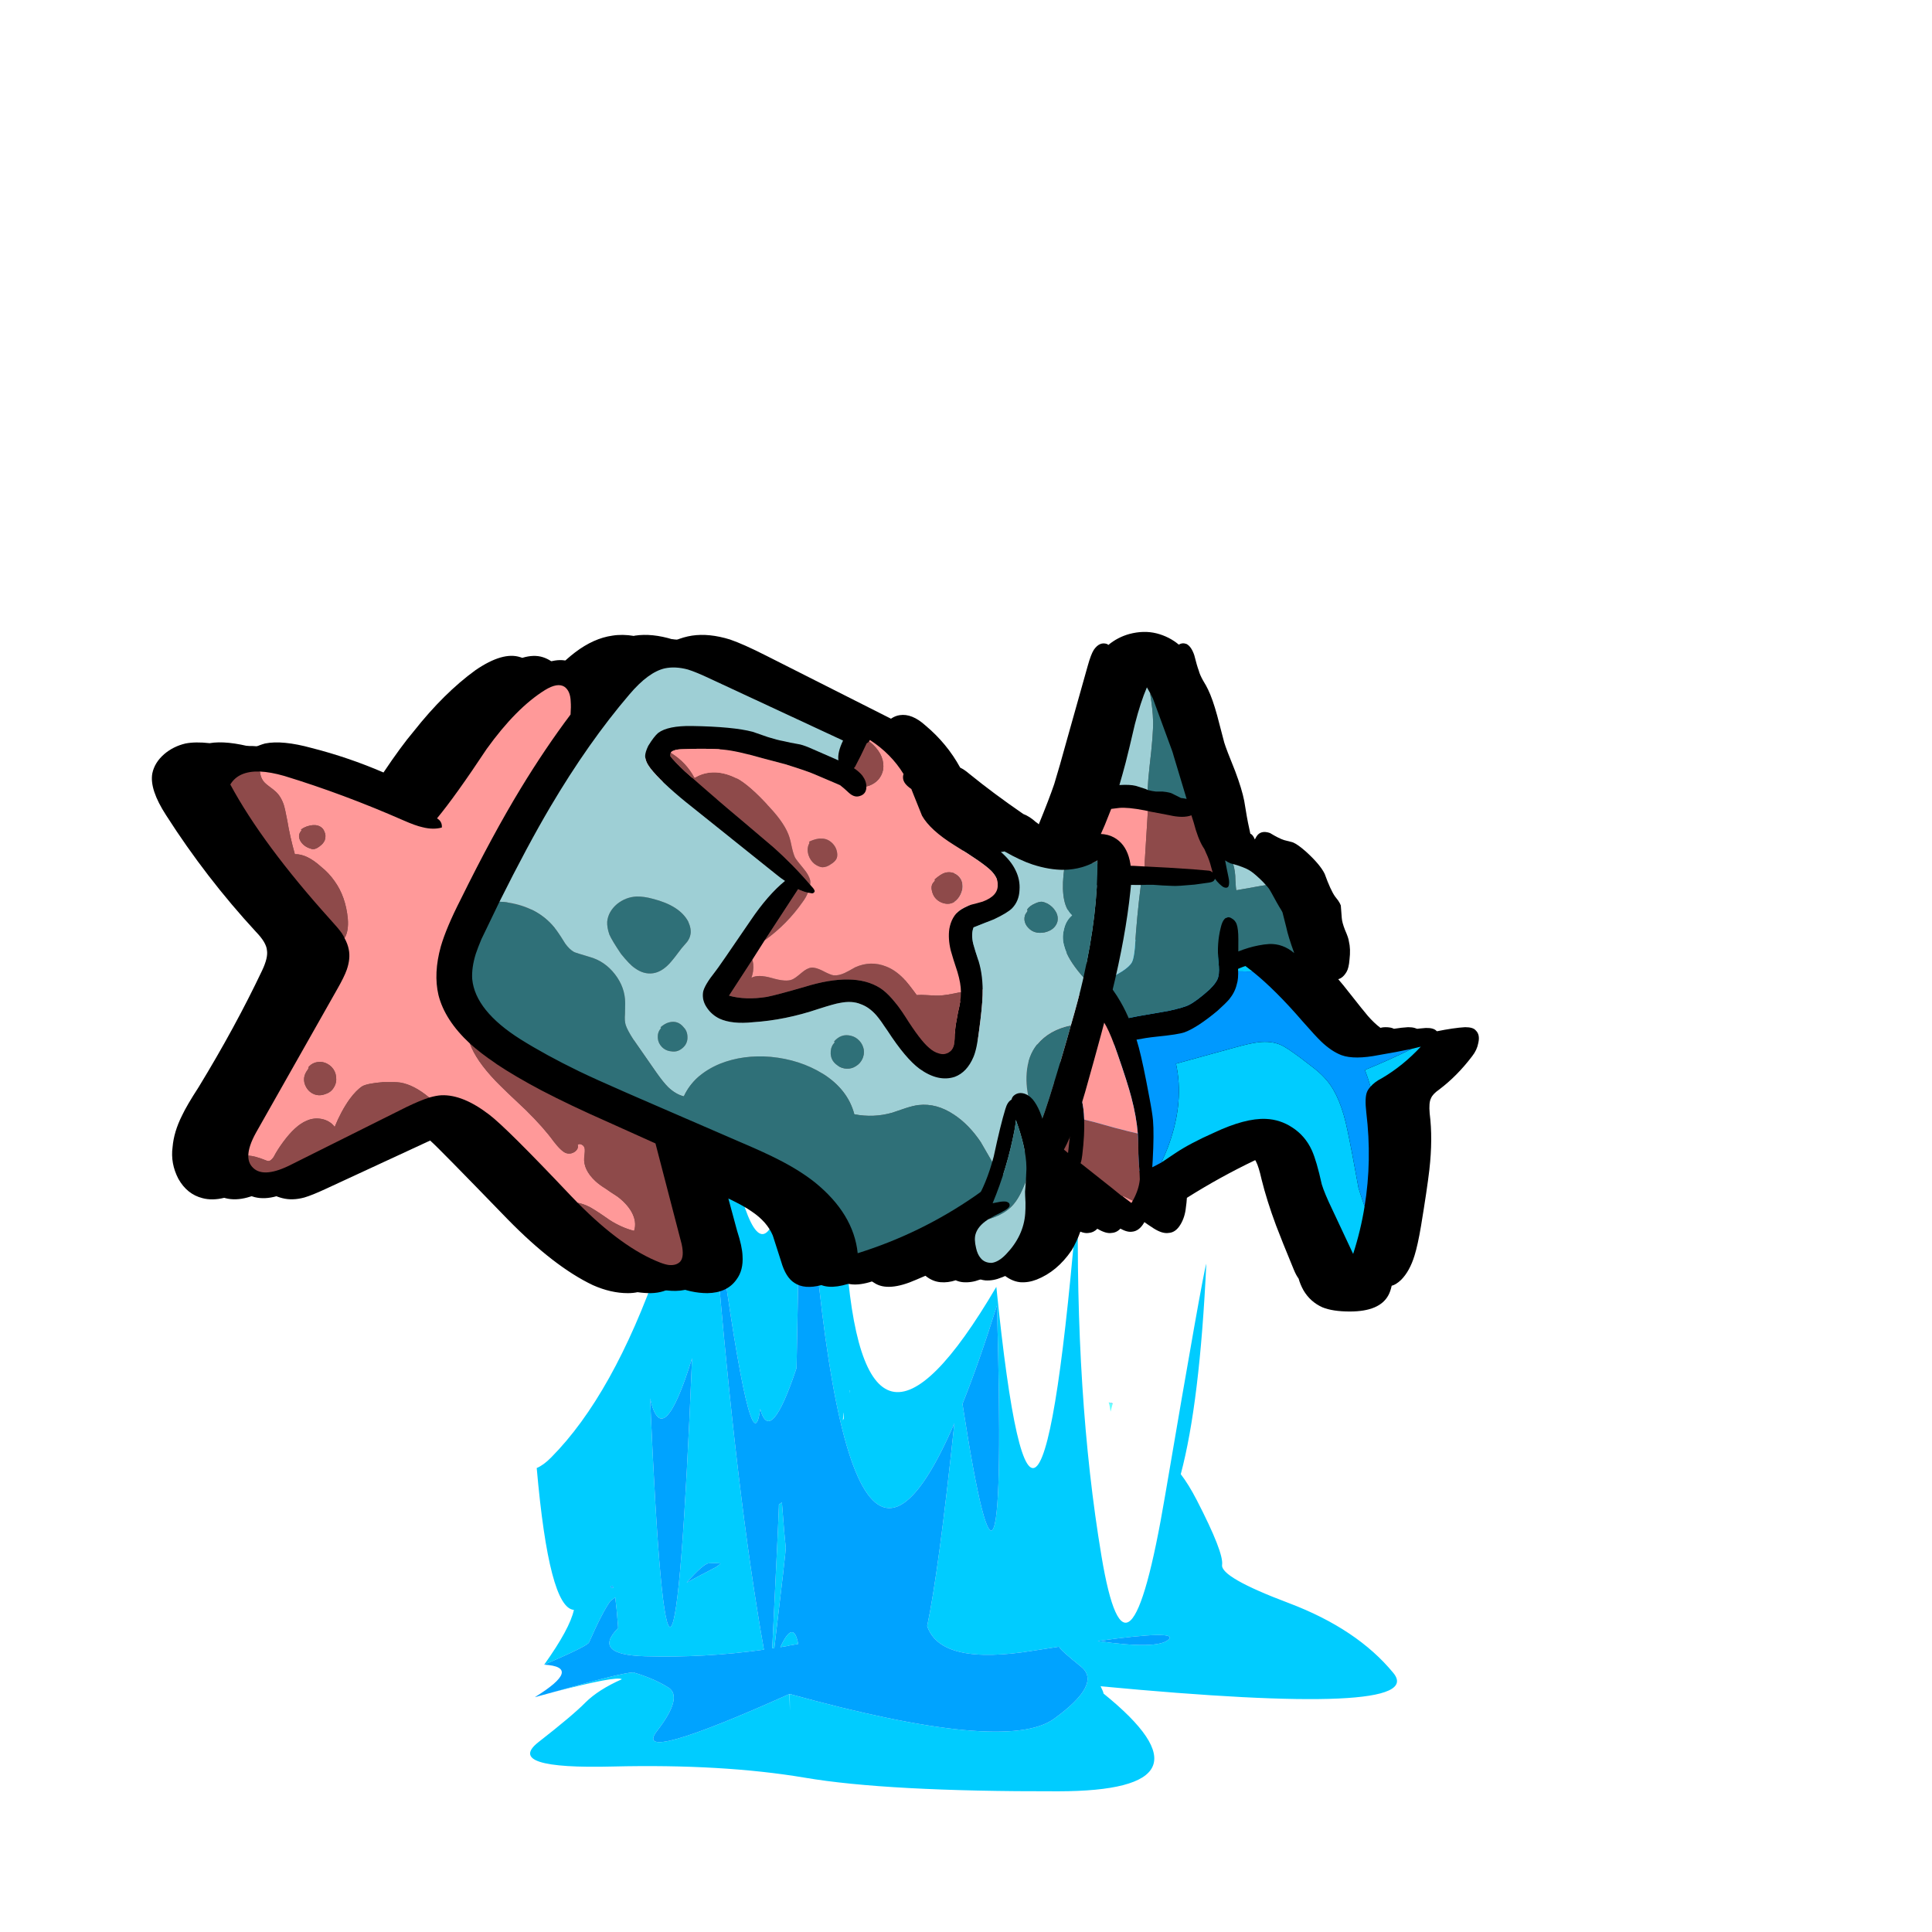 
<svg xmlns="http://www.w3.org/2000/svg" version="1.1" xmlns:xlink="http://www.w3.org/1999/xlink" preserveAspectRatio="none" x="0px" y="0px" width="300px" height="300px" viewBox="0 0 300 300">
<defs>
<linearGradient id="Gradient_1" gradientUnits="userSpaceOnUse" x1="81.162" y1="201.688" x2="65.037" y2="7.812" spreadMethod="pad">
<stop  offset="0%" stop-color="#66FFFF"/>

<stop  offset="100%" stop-color="#0033CC"/>
</linearGradient>

<linearGradient id="Gradient_2" gradientUnits="userSpaceOnUse" x1="138.912" y1="136.537" x2="27.087" y2="80.562" spreadMethod="pad">
<stop  offset="0%" stop-color="#66FFFF"/>

<stop  offset="100%" stop-color="#0033CC"/>
</linearGradient>

<linearGradient id="Gradient_3" gradientUnits="userSpaceOnUse" x1="1.85" y1="102.65" x2="142.35" y2="102.65" spreadMethod="pad">
<stop  offset="0%" stop-color="#66FFFF"/>

<stop  offset="100%" stop-color="#0033CC"/>
</linearGradient>

<g id="Water_Death_copy_2_Layer0_0_FILL">
<path fill="url(#Gradient_1)" stroke="none" d="
M 132.9 197.35
L 132.9 197.3 131.95 197.1 132.9 197.35 Z"/>

<path fill="url(#Gradient_2)" stroke="none" d="
M 132.9 197.4
L 131.95 197.1
Q 132.25 197.95 132.4 199.15 132.5 198.9 132.55 198.65 132.7 198.1 132.9 197.4
M 69.6 194.45
L 69.5 195.1
Q 69.602 194.714 69.65 194.5
L 69.6 194.45 Z"/>

<path fill="url(#Gradient_3)" stroke="none" d="
M 131.95 197.1
L 132.9 197.4 132.9 197.35 131.95 197.1 Z"/>

<path fill="#00CCFF" stroke="none" d="
M 37.3 161.65
Q 33.245 169.229 23.65 166.8 12.653 195.47 -2.25 209.2 -4.075 210.907 -5.75 211.55 -2.784 242.367 3.2 242.75 2.234 246.874 -3.95 254.8 6.503 250.707 6.85 249.9 10.105 243.134 12 240.8 12.553 240.422 13.15 240 13.478 242.149 13.8 246 13.832 246.407 13.85 246.75 7.492 252.615 20.3 252.95 34.617 253.328 48.95 251.5 42.326 217.539 37.3 161.65
M 12.25 237.5
Q 12.487 237.355 12.7 237.9 11.771 237.846 12.25 237.5
M 38.5 232.55
Q 38.082 232.968 37.3 233.4 33.564 235.165 30.35 236.75 34.41 232.554 35.7 232.5 37.804 232.404 38.5 232.55
M 31.65 187.4
Q 26.52 301.005 21.55 196.25 24.559 208.334 31.65 187.4
M 57.2 250.25
Q 56.055 244.711 52.9 250.95 53.906 250.808 54.9 250.65 54.942 250.643 54.95 250.6 56.101 250.444 57.2 250.25
M 53.3 219.35
Q 53.285 219.237 53.25 219.1 53.248 219.144 53.2 219.15
L 53.2 219.15
Q 52.889 219.395 52.55 219.6 52.658 219.406 50.95 251.2 51.007 251.221 51.05 251.2 51.223 251.201 51.4 251.15 51.433 251.179 51.45 251.15 54.27 229.714 54.2 229.05 54.036 227.425 53.85 225.7 53.583 222.668 53.3 219.35
M 58.05 130.85
Q 58.035 132.714 58 136.25 57.984 142.178 58.05 152.8 58.331 129.152 58.5 128.35
L 58.55 128.3
Q 66.405 261.821 94.8 201.7 90.979 234.645 88.25 246.3 91.467 255.076 113.95 251.7 117.16 251.251 120 250.85 120.188 251.506 125.3 255.25 130.404 259.006 118.8 266.7 107.204 274.382 55.15 261.25 55.206 263.085 55.2 264.95 55.164 263.085 55.1 261.25 16.857 276.927 23.2 269.4 29.583 261.883 25.9 259.8 22.28 257.762 17.5 256.5 14.726 256.561 -1.6 260.8 13.505 257.225 14.75 258 9.106 260.286 6 263.1 2.947 265.945 -5.35 271.85 -13.657 277.82 12.65 277.2 39.009 276.619 58.75 279.65 78.501 282.732 119.75 282.65 159.76 282.619 130.7 261.15 130.679 260.77 130 259.55 209.183 266.398 200.5 256.65 191.813 246.958 175.3 241.25 158.836 235.588 159.25 232.85 159.672 230.16 153.15 218.6 151.198 215.154 149.3 212.9 153.888 197.222 155.45 166.6 154.561 169.093 145.55 217.5 136.594 265.905 130.2 230.85 123.796 195.845 124.6 150.8 114.76 260.79 104.9 171.7 72.741 221.76 68.65 163.6 64.565 105.484 65.1 103.5 66.541 98.53 60.9 95.65 60.538 99.715 60.15 103.95 60.049 105.051 59.95 106.15 59.726 104.671 59.45 103.1 52.09 195.476 40.05 138.15 41.066 152.607 38.1 159.9 46.012 213.117 48.05 198.55 50.494 206.828 56.8 189.55 57.528 153.124 57.85 138.55
L 57.9 136.7
Q 57.983 132.825 58.05 130.85
M 69.5 195.1
L 69.6 194.45 69.65 194.5
Q 69.602 194.714 69.5 195.1
M 96.75 197.45
Q 100.714 188.422 105.05 175.8 107.748 262.413 96.75 197.45
M 146.35 249.3
Q 143.688 251.496 129.3 249.6 149.009 247.107 146.35 249.3
M 68.15 199.65
Q 68.15 200.2 68.15 200.7 68.06 200.883 67.95 201.05 68.15 198.679 68.15 199.65
M 141.85 79.4
Q 143.677 83.364 145.8 87.5 146.143 88.14 146.45 88.75 144.65 82.277 141.85 79.4 Z"/>

<path fill="#00A3FF" stroke="none" d="
M 21.55 196.25
Q 26.52 301.005 31.65 187.4 24.559 208.334 21.55 196.25
M 37.3 233.4
Q 38.082 232.968 38.5 232.55 37.804 232.404 35.7 232.5 34.41 232.554 30.35 236.75 33.564 235.165 37.3 233.4
M 12.7 237.9
Q 12.487 237.355 12.25 237.5 11.771 237.846 12.7 237.9
M 57.9 136.7
L 57.85 138.55
Q 57.528 153.124 56.8 189.55 50.494 206.828 48.05 198.55 46.012 213.117 38.1 159.9 37 152.291 35.75 143.25 36.509 152.754 37.3 161.65 42.326 217.539 48.95 251.5 34.617 253.328 20.3 252.95 7.492 252.615 13.85 246.75 13.832 246.407 13.8 246 13.478 242.149 13.15 240 12.553 240.422 12 240.8 10.105 243.134 6.85 249.9 6.503 250.707 -3.95 254.8 5.533 255.318 -6.2 261.95 -3.775 261.332 -1.6 260.8 14.726 256.561 17.5 256.5 22.28 257.762 25.9 259.8 29.583 261.883 23.2 269.4 16.857 276.927 55.1 261.25
L 55.15 261.25
Q 107.204 274.382 118.8 266.7 130.404 259.006 125.3 255.25 120.188 251.506 120 250.85 117.16 251.251 113.95 251.7 91.467 255.076 88.25 246.3 90.979 234.645 94.8 201.7 66.405 261.821 58.55 128.3
L 58.5 128.35
Q 58.331 129.152 58.05 152.8 57.984 142.178 58 136.25 57.983 134.621 57.9 136.7
M 53.25 219.1
Q 53.285 219.237 53.3 219.35 53.583 222.668 53.85 225.7 54.036 227.425 54.2 229.05 54.27 229.714 51.45 251.15 51.433 251.179 51.4 251.15 51.223 251.201 51.05 251.2 51.007 251.221 50.95 251.2 52.658 219.406 52.55 219.6 52.889 219.395 53.2 219.15
L 53.2 219.15
Q 53.248 219.144 53.25 219.1
M 52.9 250.95
Q 56.055 244.711 57.2 250.25 56.101 250.444 54.95 250.6 54.942 250.643 54.9 250.65 53.906 250.808 52.9 250.95
M 129.3 249.6
Q 143.688 251.496 146.35 249.3 149.009 247.107 129.3 249.6
M 105.05 175.8
Q 100.714 188.422 96.75 197.45 107.748 262.413 105.05 175.8 Z"/>
</g>

<g id="triten_wJavalin_Character_24_Layer1_0_FILL">
<path fill="#000000" stroke="none" d="
M 167.4 85.85
Q 167.6 84.2 167.3 83 167.25 82.5 166.7 81.25 166.25 80.1 166.2 79.4 166.05 77.65 166.05 77.45 165.95 77.15 165.65 76.7
L 165.15 76.05
Q 164.45 75.05 163.55 72.55 162.85 71.1 160.65 69.1 159.35 67.95 158.6 67.65
L 157.25 67.3
Q 156.45 67.05 155.05 66.2 153.6 65.7 152.95 66.75 152.8 67 152.7 67.2 152.4 66.45 152 66.3 151.9 65.85 151.8 65.35 151.5 64.05 151.05 61.2 150.7 59.4 149.65 56.6 148.25 53.15 147.95 52.15 147.85 51.75 146.85 47.95 146.15 45.4 145.45 43.95 145.2 43.4 144.65 42.5 144.15 41.6 144 41 143.7 40.2 143.3 38.6 142.85 37.25 142.1 36.85 141.45 36.6 140.9 36.95 139.4 35.7 137.45 35.2 135.45 34.7 133.2 35.3 131.4 35.8 129.95 37 129.85 36.9 129.75 36.85 128.6 36.45 127.7 37.75 127.25 38.45 126.75 40.25
L 123.5 51.8
Q 122.35 56 121.55 58.6 120.75 60.95 119.15 64.85 118.95 64.65 118.7 64.5 117.7 63.6 116.75 63.25 112.1 60.05 108.35 57 107.6 56.35 106.95 56.05 104.9 52.3 101.55 49.5 99.45 47.6 97.55 47.9 96.85 48 96.2 48.45
L 76.8 38.65
Q 73.25 36.85 71.2 36.15 67.95 35.15 65.3 35.55 64 35.75 62.7 36.3 62.5 36.2 62.35 36.15 59.1 35.15 56.45 35.55 56.35 35.55 56.3 35.6 54.5 35.3 52.95 35.55 50.05 35.95 47.15 38.15 45.9 39.1 44.5 40.5 43.55 39.35 42.15 38.9 40.75 38.45 38.95 39 38.8 38.95 38.65 38.9 35.95 38 31.7 40.9 26.8 44.45 22.1 50.4 20.15 52.7 17.4 56.8 11.95 54.45 6.25 53 1.7 51.75 -1 52.3 -1.9 52.55 -2.7 52.95 -7 51.8 -9.6 52.25 -11.8 52 -13.35 52.3 -15.25 52.75 -16.65 53.95 -18.15 55.25 -18.5 56.95 -18.95 59.45 -16.35 63.45 -10.15 73.15 -2.4 81.55 -0.8 83.2 -0.7 84.4 -0.5 85.55 -1.45 87.55 -5.6 96.3 -11.3 105.65 -13.15 108.5 -13.9 110.1 -15.15 112.6 -15.35 114.95 -15.7 117.5 -14.45 119.9 -13.1 122.3 -10.7 122.9 -9.2 123.3 -7.35 122.85 -7.25 122.85 -7.15 122.9 -5.6 123.3 -3.75 122.8 -2.6 122.5 -0.75 121.65 0.25 122.55 1.7 122.9 3.25 123.3 5.1 122.8 6.3 122.45 8.45 121.45
L 24.65 113.95
Q 24.7 114 24.8 114.1 25.8 114.95 36.7 126.2 43.9 133.55 49.9 136.4 52.7 137.65 55.35 137.65 56.15 137.65 56.85 137.5 57.9 137.65 58.9 137.65 61.1 137.6 62.5 136.5 65.15 137.65 67.7 137.65 70.75 137.6 72.2 135.55 73.3 134.1 73.15 131.85 73.1 130.4 72.3 127.95
L 70.95 122.95
Q 73.35 124.1 74.55 124.95 76.95 126.55 77.85 128.7 77.9 128.85 79.15 132.75 79.85 135.2 81.2 136.05 82.75 137.1 85.4 136.4 87.5 137.2 91.3 135.55 91.9 135.3 92.5 135.05 92.95 135.7 93.6 136.05 95.75 137.5 100.15 135.55 100.85 135.25 101.55 134.95 102.65 135.85 103.9 135.95 105.05 136.05 106.25 135.65 106.8 135.9 107.4 135.95 108.7 136.05 110 135.55 111.5 134.95 112.8 133.85 113.05 134.25 113.4 134.55 114.8 135.8 116.25 135.95 117.5 136.05 118.8 135.55 122 134.3 124.25 131 125.1 129.55 125.6 128.1 126.35 128.4 126.9 128.3 127.65 128.25 128.25 127.65 129.6 128.45 130.45 128.3 131.55 128.25 132.3 127 132.9 126.05 133.1 124.8 135.35 126.55 137 127.6 138.35 128.45 139.3 128.3 140.4 128.25 141.15 127 141.85 125.85 142 124.3 142.1 123.65 142.15 122.85 147.3 119.6 152.75 117 152.85 117.1 152.9 117.25 153.3 118 153.75 120 154.55 123.25 156 127.15 156.85 129.4 158.75 134 159.1 134.85 159.5 135.4 159.75 136.3 160.25 137.2 161.3 139 163.2 139.85 164.8 140.5 167.45 140.5 172.1 140.5 173.45 137.95 173.75 137.4 173.95 136.5 174.6 136.35 175.4 135.6 176.75 134.25 177.5 131.8 178 130.2 178.5 127.25 179.45 121.5 179.8 118.5 180.35 113.65 179.85 109.75 179.7 108.05 180.05 107.4 180.3 106.75 181.3 106.05 184.1 103.95 186.45 100.85 187.2 99.9 187.4 98.8 187.7 97.5 187 96.85 186.6 96.35 185.35 96.35 183.6 96.45 180.9 97 179.45 97.3 178.6 97.55 178.45 97.15 178.15 96.85 177.75 96.35 176.5 96.35 175.55 96.4 174.3 96.6 173.85 96.35 172.95 96.35 172.6 96.35 172.2 96.45 171.2 95.7 170.25 94.6 170 94.35 166.45 89.85 166.05 89.35 165.65 88.9 166.4 88.7 166.95 87.75 167.3 87.15 167.4 85.85 Z"/>
</g>

<g id="triten_wJavalin_Arm_0_Layer0_0_FILL">
<path fill="#000000" stroke="none" d="
M 23.4 3.45
Q 22.55 3.15 20.9 2.8 19.1 2.4 18.35 2.2 15.55 1.2 14.1 0.85 12 0.3 8.35 0.1 4.1 -0.2 1.9 0.55 0.95 0.9 0.45 1.45 -0.25 2.25 0.1 3.05 0.25 3.45 0.75 3.7 0.9 4.4 2.1 5.05 4.65 6.5 10 9 14.6 11.4 17.15 13.9 18.1 14.85 18.7 15.1 18.8 15.15 18.9 15.2 19.35 15.95 20.25 16.65 23.35 19.35 26.45 19.1 27.75 18.95 29.15 18.3 31.15 17.4 31.85 16.05 32.4 14.9 32.25 13.5 32.05 10.1 29 7.05 27.45 5.5 25.65 4.5 24.9 4 23.4 3.45
M 22.05 7
Q 26.05 8.3 28.35 11.8 29.3 13.25 29.05 14.3 28.65 15.35 27.55 15.7 26.7 16 25.45 15.9 23.75 15.8 22.9 15.3 21.65 14.6 21.05 12.9 21.05 12.85 21 12.75
L 21 12.8
Q 20.95 12.6 20.9 12.35 20.7 11.7 20.5 10.5 20.45 10.3 20.4 10.15 20.35 10 20.35 9.9 20.1 9.05 19.75 8.95 19.25 8.75 18.85 9.25 18.6 9.65 18.5 10.3 18.4 10.85 18.35 11.35 12.8 7.5 6.35 4.65 5.45 4.25 4.65 4 10.35 3.8 13.75 4.65 13.95 4.7 14.15 4.75 14.8 4.95 15.8 5.25 16.8 5.55 18.1 6 18.45 6.1 20.1 6.45 21.3 6.75 22.05 7 Z"/>

<path fill="#2F7078" stroke="none" d="
M 20.5 10.5
Q 20.7 11.7 20.9 12.35 20.95 12.6 21 12.8
L 21 12.75
Q 21 10.65 20.35 9.3 19.65 7.8 17.65 6.35 17.05 5.9 16.45 5.5 16.1 5.35 15.8 5.25 14.8 4.95 14.15 4.75 13.95 4.7 13.75 4.65 10.35 3.8 4.65 4 5.45 4.25 6.35 4.65 12.8 7.5 18.35 11.35 18.4 10.85 18.5 10.3 18.6 9.65 18.85 9.25 19.25 8.75 19.75 8.95 20.1 9.05 20.35 9.9 20.35 10 20.4 10.15 20.45 10.3 20.5 10.5 Z"/>

<path fill="#9ECFD5" stroke="none" d="
M 28.35 11.8
Q 26.05 8.3 22.05 7 21.3 6.75 20.1 6.45 18.45 6.1 18.1 6 16.8 5.55 15.8 5.25 16.1 5.35 16.45 5.5 17.05 5.9 17.65 6.35 19.65 7.8 20.35 9.3 21 10.65 21 12.75 21.05 12.85 21.05 12.9 21.65 14.6 22.9 15.3 23.75 15.8 25.45 15.9 26.7 16 27.55 15.7 28.65 15.35 29.05 14.3 29.3 13.25 28.35 11.8 Z"/>
</g>

<g id="triten_wJavalin_Body_4_Layer2_0_FILL">
<path fill="#000000" stroke="none" d="
M 35.45 13.45
Q 34.55 11.45 33.6 10.2 31.9 7.95 28.1 5.9 23.65 3.5 19 2.8 13.95 2.05 9.55 3.4 9.75 2.75 9.05 2.3 8.35 1.9 7.7 2.2 6.75 2.55 6.05 4.4 2.3 13.1 -3 21.3 -4.55 23.6 -5.8 24.9 -7.6 26.7 -9.55 27.25 -11.2 27.75 -12.55 27.25 -13.3 26.95 -14.7 25.9 -17.1 24.1 -20.4 22.35 -22.3 21.35 -26.45 19.45 -28.4 18.6 -29.3 19 -30.55 19.4 -30.95 21.2 -31.4 23 -30.8 25.25 -30.4 26.75 -29.3 29.15 -27.15 33.85 -25.85 36.15 -23.75 39.95 -21.3 42.4 -20.25 43.45 -20.15 44.1 -20.05 44.75 -20.55 45.95 -21.9 49.35 -22.3 53.05 -22.45 54.25 -22.05 55.2 -21.65 56.25 -20.7 56.3 -20.05 56.35 -19 55.5 -17.55 54.25 -15.5 52.05 -13.95 50.3 -13.15 49.45 -11.75 48 -10.45 47.35 -8.25 46.25 -4.9 46.5 -4.55 46.5 0.85 47.3 9.3 48.45 17.65 45.45 26 42.45 31.75 36.1 36.75 30.7 37.55 24.85 38.2 19.65 35.45 13.45
M 31.65 16.35
Q 31.728 16.522 31.8 16.7 32.53 18.342 32.9 19.7 33.096 20.337 33.2 20.9 34.15 25.65 31 30.55 28.9 34 24 37.7 21.7 39.45 19.6 40.55 15.182 42.834 9.25 43.35 9.239 43.347 9.2 43.35 4.65 43.75 -1.7 43.15 -4.65 42.9 -5.8 42.9 -8.05 42.9 -9.75 43.55 -11.9 44.4 -14.85 47.55 -17.002 49.741 -18.8 51.7 -19.341 52.322 -19.85 52.9 -19 48.9 -17.15 45.3 -16.444 44.081 -16.3 43.15 -16.178 42.63 -16.25 42.2 -16.4 41.3 -17.85 39.85 -22.598 35.167 -25.35 29.3 -26.803 26.249 -27.7 22.85
L -21.3 25.5
Q -18.8 26.5 -17.7 27.2 -15.05 29.25 -13.55 29.9 -11.45 30.8 -9 30.35 -6.7 29.95 -4.7 28.5 -1.8 26.4 1.25 21.45 3.6 17.8 4.8 15.15 5.544 13.52 5.95 12.6 6.3 11.957 6.45 11.7 7.5 9.8 8.85 8.9 10.15 8.1 11.8 7.8 16.35 6.9 23.8 9.4 28 10.75 29.6 12.65 30.65 13.85 31.65 16.35 Z"/>

<path fill="#00CCFF" stroke="none" d="
M -16.3 43.15
Q -16.444 44.081 -17.15 45.3 -19 48.9 -19.85 52.9 -19.341 52.322 -18.8 51.7 -16.647 48.072 -14.15 44.4 -15.134 43.898 -16.3 43.15
M 4.8 15.15
Q 3.6 17.8 1.25 21.45 -1.8 26.4 -4.7 28.5 -6.7 29.95 -9 30.35 -11.45 30.8 -13.55 29.9 -15.05 29.25 -17.7 27.2 -18.8 26.5 -21.3 25.5
L -27.7 22.85
Q -26.803 26.249 -25.35 29.3 -23.207 30.552 -23 30.7 -18.9 34.2 -16.8 35.85 -13.1 38.85 -9.9 39.2 -8.7 39.35 -7.1 39.2 -5.2 39 -4.3 38.9 -1.5 38.55 -0.65 38.25 1 37.7 2.65 36.15 3.75 35.1 5.4 33.1
L 12.1 25.05
Q 7.9 21.8 6.45 15.55 6.167 14.367 5.95 12.6 5.544 13.52 4.8 15.15
M 33.2 20.9
Q 33.096 20.337 32.9 19.7 32.21 20.666 31.15 21.95 28.95 24.55 28.95 26.5 29 26.95 29.1 27.85 29.2 28.7 29.05 29.2 28.7 30.4 26.6 31.65 17.437 37.02 9.25 43.35 15.182 42.834 19.6 40.55 21.7 39.45 24 37.7 28.9 34 31 30.55 34.15 25.65 33.2 20.9
M 25.05 14.5
Q 25.2 14.3 25.1 13.9
L 25.05 13.55 24.9 13.2 24.85 12.8 24.75 12.8 24.65 13.75
Q 24.65 14.25 25.05 14.5 Z"/>

<path fill="#0099FF" stroke="none" d="
M 31.8 16.7
Q 31.728 16.522 31.65 16.35 30.65 13.85 29.6 12.65 28 10.75 23.8 9.4 16.35 6.9 11.8 7.8 10.15 8.1 8.85 8.9 7.5 9.8 6.45 11.7 6.3 11.957 5.95 12.6 6.167 14.367 6.45 15.55 7.9 21.8 12.1 25.05
L 5.4 33.1
Q 3.75 35.1 2.65 36.15 1 37.7 -0.65 38.25 -1.5 38.55 -4.3 38.9 -5.2 39 -7.1 39.2 -8.7 39.35 -9.9 39.2 -13.1 38.85 -16.8 35.85 -18.9 34.2 -23 30.7 -23.207 30.552 -25.35 29.3 -22.598 35.167 -17.85 39.85 -16.4 41.3 -16.25 42.2 -16.178 42.63 -16.3 43.15 -15.134 43.898 -14.15 44.4 -16.647 48.072 -18.8 51.7 -17.002 49.741 -14.85 47.55 -11.9 44.4 -9.75 43.55 -8.05 42.9 -5.8 42.9 -4.65 42.9 -1.7 43.15 4.65 43.75 9.2 43.35 9.239 43.347 9.25 43.35 17.437 37.02 26.6 31.65 28.7 30.4 29.05 29.2 29.2 28.7 29.1 27.85 29 26.95 28.95 26.5 28.95 24.55 31.15 21.95 32.21 20.666 32.9 19.7 32.53 18.342 31.8 16.7
M 25.1 13.9
Q 25.2 14.3 25.05 14.5 24.65 14.25 24.65 13.75
L 24.75 12.8 24.85 12.8 24.9 13.2 25.05 13.55 25.1 13.9 Z"/>
</g>

<g id="triten_wJavalin_Body_4_Layer1_0_FILL">
<path fill="#000000" stroke="none" d="
M 45.5 47.3
Q 44.75 44.2 43.85 37.8
L 42.6 28.75
Q 41.7 22.2 41.05 19.05 39.95 13.65 38.3 9.6 36.618 5.463 34.2 3.9 34.242 3.513 34.1 3.3 33.85 2.95 33.35 2.95 32.9 3 32.6 3.35 32.551 3.399 32.5 3.45 32.449 3.48 32.4 3.5 31.762 3.855 31.95 4.8 31.964 4.843 31.95 4.9 31.35 7.1 29.9 9.55 29.55 10.15 28.15 12.4 26.8 14.75 25.25 16.8
L 22.65 19.95
Q 19.55 23.6 17.05 25.9 14.15 28.55 13.5 29.45 12.15 31.35 10.8 35.3 10.3 36.95 10.15 37.8 9.95 39.2 10.35 40.25 10.55 41.05 11.45 42.1
L 11.45 42.1
Q 11.359 42.249 11.25 42.4 8.9 45.95 5.4 46.4 3.2 46.65 2.85 46.8 1.45 47.55 1.55 49.1 1.55 49.75 2.1 50.75 2.8 52.05 3.65 52.7 4 53 5.15 53.55 6.15 54.05 6.6 54.5 7.6 55.6 7.7 55.7 7.95 55.9 8.45 56
L 9.2 56.15
Q 10.35 56.4 12.4 57.5 13.8 58.05 16.8 57.95 18.5 57.95 19.25 57.6
L 20.7 56.9
Q 21.5 56.55 23.15 56.2 24.7 55.6 24.7 54.4 24.7 54.135 24.6 53.9 25.28 54.257 25.7 54.05 26.078 54.305 26.45 54.6 27.4 55.35 29.25 57.05 30.55 58.1 32.9 59.3 35.9 60.8 36.7 61.3 37 61.5 39.9 63.5 41.8 64.85 43.2 65.4 43.7 65.6 44.65 65.9 45.5 66.15 46 66.5 46.65 66.85 47.85 67.75 48.95 68.4 49.8 68.1 51 67.65 51.1 66.15 51.15 65.3 50.65 63.7
L 47.35 53.4
Q 46.15 49.65 45.5 47.3
M 40.6 37.95
L 41.45 43.85
Q 41.673 45.107 41.9 46.3 41.515 46.679 40.9 47.25 39.8 48.25 37.2 49.7
L 36.35 50.15 33.5 51.75
Q 31.303 52.889 30.45 54.1
L 29.55 53.55
Q 27.7 52.25 26.3 51.85 26.101 51.79 25.9 51.75 25.708 51.649 25.35 51.5 24.35 51.1 23.45 50.45
L 22.85 50.05
Q 23.009 50.035 23.15 50 23.4 49.95 23.8 49.65
L 25.65 48.4
Q 29.398 45.821 32.6 43.5 33.403 42.943 34.15 42.4
L 36.65 40.5
Q 38.7 38.95 40.45 38.05 40.53 38.007 40.6 37.95
M 33.35 7.7
Q 33.36 7.668 33.35 7.6 33.784 8.399 34.35 9.45 34.54 9.809 34.75 10.2 36.3 12.95 36.9 14.85 37.65 17 38.1 20.75
L 40.1 34.6
Q 39.779 34.797 39.4 35.05 37.6 36.25 34.65 38.65 32.849 40.107 31.6 41.05 30.535 41.93 29.9 42.4 29.398 42.762 28.6 43.3 27.969 43.775 27.15 44.35 26.45 44.85 24.3 46.8
L 22.5 48.55
Q 21.95 49.1 22 49.4
L 22 49.4
Q 22.003 49.52 22 49.6 21.565 49.5 21 49.5 20.4 49.5 20.1 49.6 19.55 49.8 19.55 50.2 19.65 50.7 20.3 51.2 20.6 51.45 21.3 52
L 22.15 52.7
Q 21.684 52.765 21.15 52.95 20.943 53.051 20.75 53.15 19.087 53.927 18.15 54.15 17.35 54.35 15.75 54.35 15.053 54.35 14.55 54.3 14.227 54.294 14 54.25
L 13.95 54.25
Q 13.6 54.2 11.7 53.55 11.329 53.448 11.05 53.35 10.199 53.124 10.05 53.05 9.95 53 8.3 51.8 7.3 51 5.1 49.8 7.45 49.65 9.25 48.15 9.9 47.6 10.6 46.85 11.788 45.594 12.85 44.05
L 13.85 45.4
Q 14.7 46.55 15.35 46.9 15.85 47.15 16.45 47 16.869 46.93 17.1 46.7
L 17.25 46.45 17.3 46.45
Q 17.364 46.322 17.4 46.15 17.515 45.627 17.2 44.8 16.45 42.65 14.75 40.85 13.7 39.8 13.5 39.15 13.2 38.45 13.65 36.75 14.45 34.15 15.15 32.95 15.55 32.2 17.45 30.1
L 21.15 26.3
Q 22.483 24.893 23.55 23.7 23.903 23.338 24.2 22.95 25.157 21.96 25.85 21.15 25.987 20.966 26.1 20.8 26.131 20.773 26.15 20.75 26.28 20.598 26.4 20.45 28.5 17.85 30 15.15 32.25 11.4 33.35 7.7
M 38.5 52.25
Q 38.684 52.216 38.85 52.15 40.35 51.5 40.45 51.45 41.378 50.986 42.75 49.8 43.231 51.41 43.75 52.95 44.35 54.7 45.65 58.15 46.7 61.2 47.05 63.5 46.234 63.265 45.3 62.9
L 38.35 59.15
Q 38.243 59.076 38.1 59 37.957 58.903 37.8 58.8
L 32.45 55.4
Q 32.852 55.193 33.3 54.9 33.5 54.85 34.35 54.6 35 54.45 35.35 54.25 35.75 54.05 36.35 53.65 37.2 53 37.25 52.95 37.752 52.616 38.5 52.25 Z"/>

<path fill="#2F7078" stroke="none" d="
M 40.2 55.1
Q 39.329 53.496 38.5 52.25 37.752 52.616 37.25 52.95 37.2 53 36.35 53.65 35.75 54.05 35.35 54.25 35 54.45 34.35 54.6 33.5 54.85 33.3 54.9 32.852 55.193 32.45 55.4
L 37.8 58.8
Q 37.957 58.903 38.1 59 38.243 59.076 38.35 59.15
L 45.3 62.9
Q 45.747 63.06 46.15 63.2 44.462 61.728 43.4 60.4 42.3 59 40.2 55.1
M 33.35 12.2
Q 33.975 10.638 34.35 9.45 33.784 8.399 33.35 7.6 33.36 7.668 33.35 7.7 32.25 11.4 30 15.15 28.5 17.85 26.4 20.45 26.28 20.598 26.15 20.75 26.131 20.773 26.1 20.8 25.987 20.966 25.85 21.15 25.157 21.96 24.2 22.95 23.903 23.338 23.55 23.7 22.483 24.893 21.15 26.3
L 17.45 30.1
Q 15.55 32.2 15.15 32.95 14.45 34.15 13.65 36.75 13.2 38.45 13.5 39.15 13.7 39.8 14.75 40.85 16.45 42.65 17.2 44.8 17.515 45.627 17.4 46.15 17.364 46.322 17.3 46.45
L 17.25 46.45 17.1 46.7
Q 16.869 46.93 16.45 47 15.85 47.15 15.35 46.9 14.7 46.55 13.85 45.4
L 12.85 44.05
Q 11.788 45.594 10.6 46.85 9.9 47.6 9.25 48.15 7.45 49.65 5.1 49.8 7.3 51 8.3 51.8 9.95 53 10.05 53.05 10.199 53.124 11.05 53.35 11.329 53.448 11.7 53.55 13.6 54.2 13.95 54.25
L 14 54.25
Q 14.227 54.294 14.55 54.3 14.86 53.999 15.2 53.65
L 18.15 50.6
Q 18.35 50.7 19.15 51.65 19.844 52.575 20.75 53.15 20.943 53.051 21.15 52.95 21.684 52.765 22.15 52.7
L 21.3 52
Q 20.6 51.45 20.3 51.2 19.65 50.7 19.55 50.2 19.55 49.8 20.1 49.6 20.4 49.5 21 49.5 21.565 49.5 22 49.6 22.003 49.52 22 49.4
L 22 49.4
Q 21.95 49.1 22.5 48.55
L 24.3 46.8
Q 26.45 44.85 27.15 44.35 27.969 43.775 28.6 43.3 29.398 42.762 29.9 42.4 30.535 41.93 31.6 41.05 29.576 37.19 27.25 33.5 26.5 32.2 26.45 31.6 26.4 30.9 27.05 29.5 29.6 24.55 30.5 21.4 31.3 17.9 31.8 16.2 32.15 15.1 33.35 12.2 Z"/>

<path fill="#9ECFD5" stroke="none" d="
M 38.5 52.25
Q 39.329 53.496 40.2 55.1 42.3 59 43.4 60.4 44.462 61.728 46.15 63.2 45.747 63.06 45.3 62.9 46.234 63.265 47.05 63.5 46.7 61.2 45.65 58.15 44.35 54.7 43.75 52.95 43.231 51.41 42.75 49.8 41.378 50.986 40.45 51.45 40.35 51.5 38.85 52.15 38.684 52.216 38.5 52.25
M 18.15 50.6
L 15.2 53.65
Q 14.86 53.999 14.55 54.3 15.053 54.35 15.75 54.35 17.35 54.35 18.15 54.15 19.087 53.927 20.75 53.15 19.844 52.575 19.15 51.65 18.35 50.7 18.15 50.6
M 34.35 9.45
Q 33.975 10.638 33.35 12.2 32.15 15.1 31.8 16.2 31.3 17.9 30.5 21.4 29.6 24.55 27.05 29.5 26.4 30.9 26.45 31.6 26.5 32.2 27.25 33.5 29.576 37.19 31.6 41.05 32.849 40.107 34.65 38.65 37.6 36.25 39.4 35.05 39.779 34.797 40.1 34.6
L 38.1 20.75
Q 37.65 17 36.9 14.85 36.3 12.95 34.75 10.2 34.54 9.809 34.35 9.45 Z"/>

<path fill="#8E4A4A" stroke="none" d="
M 33 44.05
Q 32.805 43.768 32.6 43.5 29.398 45.821 25.65 48.4
L 23.8 49.65
Q 23.4 49.95 23.15 50 23.009 50.035 22.85 50.05
L 23.45 50.45
Q 24.35 51.1 25.35 51.5 25.708 51.649 25.9 51.75 26.101 51.79 26.3 51.85 27.7 52.25 29.55 53.55
L 30.45 54.1
Q 31.303 52.889 33.5 51.75
L 36.35 50.15 36.7 49.95 36.7 49.9 33 44.05 Z"/>

<path fill="#FF9999" stroke="none" d="
M 41.45 43.85
L 40.6 37.95
Q 40.53 38.007 40.45 38.05 38.7 38.95 36.65 40.5
L 34.15 42.4
Q 33.403 42.943 32.6 43.5 32.805 43.768 33 44.05
L 36.7 49.9 36.7 49.95 36.35 50.15 37.2 49.7
Q 39.8 48.25 40.9 47.25 41.515 46.679 41.9 46.3 41.673 45.107 41.45 43.85 Z"/>
</g>

<g id="triten_wJavalin_Body_4_Layer0_0_FILL">
<path fill="#000000" stroke="none" d="
M 52.9 -0.6
Q 51.75 -2.25 47.85 -2.15 36.55 -1.8 14.2 0 9.45 0.3 6.6 0.85 4.95 1.15 4.25 1.85 3.35 2.65 3.35 4.05 3.35 5.35 4 6.55 4.3 7.3 5 8.25
L 7.3 11.9
Q 9.3 15 10.55 16.35 11.3 17.15 13 18.55 16.55 21.55 18.5 22.9 21.75 25.1 24.75 26 28.6 27.2 32.75 26.55 36.85 25.9 40.2 23.6 43.05 21.55 46.2 17.4 51.45 10.35 53.15 3.5 53.85 0.7 52.9 -0.6
M 41.3 6
Q 41.665 5.254 41.9 4.5 42.271 3.323 42.3 2.1 42.002 2.141 41.65 2.15 46.622 1.883 49.2 1.95 48.805 3.587 48.25 5.15 46.095 11.503 41.6 16.6 39.5 19 37.2 20.55 35.3 21.8 33.65 22.15 32.4 22.45 30.5 22.45 27 22.55 24.7 21.8 23.25 21.3 20.9 19.95 17.1 17.8 15.4 16.6 13.131 15.023 11.55 13.3 11.104 12.819 10.7 12.3 9.7 10.95 9.1 10.3 7.75 8.8 7.5 8.45 6.775 7.227 6.7 5.35 6.7 5.152 6.7 4.95 7.625 4.843 8.55 4.75
L 8.6 4.7
Q 9.53 4.627 10.45 4.55
L 16.4 4
Q 16.665 3.969 16.9 3.95 17.007 4.432 17.35 5.05 18.706 7.564 20 9.15 20.993 10.376 21.95 11.05 24.35 12.65 28.25 12.85 34.1 13 38.05 10 40.15 8.4 41.3 6
M 36.2 2.5
Q 37.989 2.373 39.55 2.25 39.414 2.289 39.25 2.3 38.588 5.512 36.95 7.15 35.4 8.75 32.8 9.45 30.85 9.95 27.85 10.05 25.15 10.15 23.75 9.45 22.829 9.006 22 8.05 21.615 7.605 21.25 7.05 20.1 4.9 19.5 3.85 19.472 3.798 19.45 3.75 22.216 3.536 25.15 3.35
L 36.2 2.5 Z"/>

<path fill="#8E4A4A" stroke="none" d="
M 39.55 2.25
Q 37.989 2.373 36.2 2.5
L 25.15 3.35
Q 22.216 3.536 19.45 3.75 19.472 3.798 19.5 3.85 20.1 4.9 21.25 7.05 21.615 7.605 22 8.05 22.829 9.006 23.75 9.45 25.15 10.15 27.85 10.05 30.85 9.95 32.8 9.45 35.4 8.75 36.95 7.15 38.588 5.512 39.25 2.3 39.414 2.289 39.55 2.25
M 18.3 10
Q 19.191 9.562 20 9.15 18.706 7.564 17.35 5.05 17.007 4.432 16.9 3.95 16.665 3.969 16.4 4
L 10.45 4.55
Q 9.53 4.627 8.6 4.7
L 8.55 4.75
Q 8.457 4.805 8.35 4.85 7.434 5.112 6.7 5.35 6.775 7.227 7.5 8.45 7.75 8.8 9.1 10.3 9.7 10.95 10.7 12.3 11.104 12.819 11.55 13.3 12.346 12.897 13 12.55 14.75 11.65 18.3 10
M 42.3 2.1
Q 42.271 3.323 41.9 4.5 44.399 4.967 48.15 5.15 48.209 5.153 48.25 5.15 48.805 3.587 49.2 1.95 46.622 1.883 41.65 2.15 42.002 2.141 42.3 2.1 Z"/>

<path fill="#FF9999" stroke="none" d="
M 6.7 4.95
Q 6.7 5.152 6.7 5.35 7.434 5.112 8.35 4.85 8.457 4.805 8.55 4.75 7.625 4.843 6.7 4.95
M 41.9 4.5
Q 41.665 5.254 41.3 6 40.15 8.4 38.05 10 34.1 13 28.25 12.85 24.35 12.65 21.95 11.05 20.993 10.376 20 9.15 19.191 9.562 18.3 10 14.75 11.65 13 12.55 12.346 12.897 11.55 13.3 13.131 15.023 15.4 16.6 17.1 17.8 20.9 19.95 23.25 21.3 24.7 21.8 27 22.55 30.5 22.45 32.4 22.45 33.65 22.15 35.3 21.8 37.2 20.55 39.5 19 41.6 16.6 46.095 11.503 48.25 5.15 48.209 5.153 48.15 5.15 44.399 4.967 41.9 4.5 Z"/>
</g>

<g id="triten_wJavalin_Head_1_Layer1_0_FILL">
<path fill="#333333" stroke="none" d="
M 40.45 47.8
Q 34.25 45.45 28.35 46.75 21.8 48.2 18.35 53.35 16.1 56.65 15.5 61.5 15.05 64.95 15.35 70.35 16 80.85 18.95 86.55 20.85 90.2 23.85 93 26.9 95.85 30.6 97.45 37.65 100.5 45.55 99 46.476 98.839 47.15 98.55
L 48.5 97.65
Q 48.767 97.623 49 97.55 50 97.3 50.95 96.4 51.45 95.95 52.55 94.7 54.275 92.577 55.45 91.05 56.132 90.192 56.6 89.5 56.856 89.42 57 89.3 57.001 89.26 56.95 89.2 56.97 89.17 56.95 89.15
L 56.95 89.15
Q 59.37 89.638 61.65 89.5 63.266 89.776 64 89.15 65.041 88.848 65.55 88.3 66.15 87.55 65.8 86.5 65.553 85.883 65.1 85.55 65.212 85.343 65.3 85.1 66 83.15 66.1 79.45
L 66.15 76.4
Q 66.35 71.8 66 69.05 65.85 67.95 65.35 65.25 64.85 62.8 64.75 61.4 64.6 59.6 64.45 58.7 64.2 57.25 63.55 56.3 61.95 56.65 60.5 59.7
L 58.85 63.45
Q 58.4 64.55 57.8 64.7 57.362 64.846 56.85 64.5 56.689 64.634 56.45 64.65 55.85 64.35 55.65 63.4 55.55 62.25 55.45 61.7 55.25 60.5 53.55 58.35 49.65 53.7 47.1 51.6 44.05 49.15 40.45 47.8 Z"/>

<path fill="#000000" stroke="none" d="
M 62.65 48.75
Q 61.95 47.5 61.7 47.15 60.4 45.2 57.05 43.3 51.45 40.2 43.95 38.65 38.4 37.55 29.95 37 23.85 36.6 20.55 37.2 15.2 38.25 12.25 41.4 11.75 41.95 10.05 44.35
L 7.25 48.6
Q 5.6 51.25 6.7 52.45 7.15 52.95 8.1 53.1 9.6 53.4 9.7 53.45 10.5 53.7 11.9 54.65 12.436 54.991 13.05 55 12.314 57.016 11.9 59.35 10.95 64.25 11.6 72 12.25 80.35 14.15 85.45 16.65 91.9 22.1 96.6 27.55 101.25 34.3 102.75 38 103.55 42.15 103.45 46.45 103.25 49.05 101.9 49.441 101.704 49.8 101.45 49.966 101.554 50.15 101.6 51.1 101.8 51.85 100.75 52.1 100.4 52.65 98.9 52.9 98.25 54.05 96 54.95 94.2 55.1 93 55.1 92.1 55.25 91.7 55.28 91.519 55.45 91.05 54.275 92.577 52.55 94.7 51.45 95.95 50.95 96.4 50 97.3 49 97.55 48.767 97.623 48.5 97.65
L 47.15 98.55
Q 46.476 98.839 45.55 99 37.65 100.5 30.6 97.45 26.9 95.85 23.85 93 20.85 90.2 18.95 86.55 16 80.85 15.35 70.35 15.05 64.95 15.5 61.5 16.1 56.65 18.35 53.35 21.8 48.2 28.35 46.75 34.25 45.45 40.45 47.8 44.05 49.15 47.1 51.6 49.65 53.7 53.55 58.35 55.25 60.5 55.45 61.7 55.55 62.25 55.65 63.4 55.85 64.35 56.45 64.65 56.689 64.634 56.85 64.5 57.362 64.846 57.8 64.7 58.4 64.55 58.85 63.45
L 60.5 59.7
Q 61.95 56.65 63.55 56.3 64.2 57.25 64.45 58.7 64.6 59.6 64.75 61.4 64.85 62.8 65.35 65.25 65.85 67.95 66 69.05 66.35 71.8 66.15 76.4
L 66.1 79.45
Q 66 83.15 65.3 85.1 65.212 85.343 65.1 85.55 65.553 85.883 65.8 86.5 66.15 87.55 65.55 88.3 65.041 88.848 64 89.15 63.266 89.776 61.65 89.5 59.37 89.638 56.95 89.15
L 56.95 89.15
Q 56.97 89.17 56.95 89.2 57.001 89.26 57 89.3 57.123 89.523 57.25 89.75 58.4 91.6 60.6 92.35 62.85 93.1 64.75 92.2 66.55 91.35 68.3 88.6 69.5 86.7 69.95 85.1 70.2 84 70.3 81.7 70.7 73.55 70.3 69.5 70.2 68.1 69.8 65.55
L 69.3 61.85
Q 68.85 58.15 68.1 55.5 67.45 53.5 66.45 52.7 66.015 52.364 65.45 52.15 65.197 51.747 64.7 51.25 64.05 50.65 63.7 50.3 63.25 49.75 62.65 48.75
M 40.85 42.15
Q 44.45 42.75 46.95 43.45 52.3 44.95 57.05 47.9 58.25 48.65 58.85 49.35 59.05 49.65 59.6 50.5 60 51.25 60.35 51.6 60.683 51.933 61.35 52.3 60.792 52.571 60.3 52.95 58.85 54.05 57.95 57.2
L 57.35 59
Q 57.126 58.179 56.7 57.3 55.75 55.25 52.9 52.1 49.85 48.8 47.65 47.1 43.2 43.75 37.35 42.8 34.79 42.37 32.25 42.45 29.185 42.552 26.15 43.4 20.8 44.9 17.5 48.15 15.495 50.063 14.15 52.6 13.795 51.991 13.15 51.65 12.8 51.45 11.55 51.05 10.5 50.65 9.95 50.25 10.55 49.5 12.1 46.8 13.4 44.6 14.55 43.6 16.5 41.9 20.95 41.2 26.367 40.469 33.35 41.1 36.91 41.463 40.85 42.15 Z"/>

<path fill="#8E4A4A" stroke="none" d="
M 14.55 43.6
Q 13.4 44.6 12.1 46.8 10.55 49.5 9.95 50.25 10.5 50.65 11.55 51.05 12.8 51.45 13.15 51.65 13.795 51.991 14.15 52.6 15.495 50.063 17.5 48.15 20.8 44.9 26.15 43.4 29.185 42.552 32.25 42.45 32.629 41.912 33.35 41.1 26.367 40.469 20.95 41.2 16.5 41.9 14.55 43.6 Z"/>

<path fill="#FF9999" stroke="none" d="
M 46.95 43.45
Q 44.45 42.75 40.85 42.15 36.91 41.463 33.35 41.1 32.629 41.912 32.25 42.45 34.79 42.37 37.35 42.8 43.2 43.75 47.65 47.1 49.85 48.8 52.9 52.1 55.75 55.25 56.7 57.3 57.126 58.179 57.35 59
L 57.95 57.2
Q 58.85 54.05 60.3 52.95 60.792 52.571 61.35 52.3 60.683 51.933 60.35 51.6 60 51.25 59.6 50.5 59.05 49.65 58.85 49.35 58.25 48.65 57.05 47.9 52.3 44.95 46.95 43.45 Z"/>
</g>

<g id="triten_wJavalin_Head_1_Layer0_0_FILL">
<path fill="#000000" stroke="none" d="
M 19.15 -0.7
Q 17.4 -5.05 15.4 -6.85 14 -8.1 12.2 -8.5 10.25 -8.95 8.7 -8.2 6.45 -7.1 4.8 -2.7 0.75 7.95 -1.4 19.1 -1.8 21.3 -2.65 22.15 -3.5 23 -5.65 23.4 -15.05 25.25 -25.85 26.2 -29.25 26.45 -30.9 26.75 -33.65 27.25 -35.6 28.4 -37.9 29.7 -39 32.1 -40.2 34.6 -39.25 36.85 -38.65 38.3 -37.1 39.5 -36.1 40.25 -34.1 41.35
L -16.6 50.85
Q -14.8 51.9 -13.95 52.5 -12.6 53.55 -11.95 54.75 -11 56.55 -11.3 59.9 -11.4 61.25 -13.95 76.55 -15.6 86.55 -14.3 93 -13.7 96 -12.1 98.1 -10.25 100.5 -7.75 100.45 -6 100.4 -4.3 99 -3.15 98.05 -1.65 96.1
L 5.55 86.8 8.6 100.75
Q 9.3 104.1 9.35 105.9 9.45 108.8 8.3 110.75 8.2 110.95 5.8 114.15 4.3 116.15 4.4 117.75 4.55 120.35 8.7 122.7 21.35 129.95 30.15 132.4 35.85 134 39.9 133.7 42.3 133.55 45.3 132.7 46.95 132.2 50.5 130.9 60.7 127.05 65.45 125.05 73.7 121.6 79.8 118 85.5 114.75 85 111 84.75 108.95 82.15 106.85 78.6 104.05 78 103.25 76.4 101.05 76.1 96 75.8 88.9 76.05 83 76.097 82.018 76 81.25 77.76 77.496 78.05 73.15 78.3 70.3 76.95 69 76.464 68.496 75.7 68.25
L 72.1 47.05
Q 71.4 43.15 70.75 41.15 69.65 37.95 67.8 36.05 65.75 34 62.3 33 59.75 32.25 55.9 32 55.763 31.991 55.6 31.95 56.363 30.972 56.7 29.85 57.2 28.15 56.7 26.7 55.85 24 51.05 22.35 45.35 20.5 37.8 20.25 33.3 20.05 24.25 20.5 23.2 9.35 19.15 -0.7
M 10.05 -4.3
Q 12.524 -4.534 14.4 -1.8 15.321 -0.437 16.1 1.65 19.3 10.7 21.55 20.65 22 22.65 22.45 23.65 23.1 25.25 24.2 26.1 25 25.6 24.9 24.65 29.3 24.9 38.15 24.45 46 24.35 50.9 26.3 53 27.15 53.1 28.4 53.15 29.55 51.8 30.6 51.231 31.096 50.2 31.75 43.646 31.693 36.35 32.35 28 33.1 16.9 35.1 12.1 35.9 9.25 36.95 5.2 38.5 2.95 41.15 0.392 44.269 -0.2 49.55 -0.42 51.803 -0.3 54.45 -0.294 54.626 -0.3 54.8 -0.136 58.241 0.55 62.8 1.332 67.796 2.75 74.1
L 4.45 81.95 -5.7 94.5
Q -7.05 96.05 -8.05 95.95 -8.915 95.822 -9.5 94.85 -9.784 94.341 -10 93.55 -11.673 87.462 -10.15 77.7 -10.034 76.961 -9.9 76.2 -7.35 61.95 -7.3 58.55 -7.2 53.35 -9.3 50.75 -9.789 50.155 -10.7 49.45 -11.938 48.564 -13.95 47.5
L -32.2 38.2
Q -36.25 36.05 -35.7 33.7 -35.509 32.809 -34.65 32.2 -33.489 31.367 -31.1 31.05
L -5.65 27.95
Q -3.5 27.7 -2.35 27.35 -0.6 26.8 0.35 25.75 0.961 25.103 1.4 24.15 1.583 23.854 1.7 23.5 1.731 23.449 1.75 23.4 2.05 22.5 2.4 20.7 5.55 5.25 10.05 -4.3
M 59.95 47.95
Q 57.8 44.95 56 44.4 55.15 44.2 53.45 44.35 52.4 44.55 51.9 44.9 51.2 45.45 50.85 46.7 50.15 49.2 49.9 54.3
L 49.2 72.25
Q 49.15 73.15 49.2 73.9 45.9 73.05 41.1 73.25 32 73.6 31.45 73.55 28.65 73.45 27.7 73.95 26.6 74.55 26.15 75.85 25.7 77.1 25.95 78.45 26.4 80.55 28.6 82.95 31.85 86.8 36.3 89.9 38.45 91.45 39 92 40.45 93.3 40.8 94.75 41.2 96.05 40.85 97.7 40.65 98.6 39.95 100.55 38.15 105.35 38.15 108.05 38.2 111.65 40.4 113.2 42.1 114.3 44.6 113.7 45.9 113.4 48.45 111.95 51.55 110.25 53.15 109.15 55.6 107.45 57.05 105.5 58.1 104 58.7 103.25 59.7 102.05 60.8 101.75
L 63.7 103.55
Q 65.75 104.65 66.75 104.8 68.3 105 69.7 104.05 71.05 103.2 71.8 101.75 72.569 100.34 72.75 98.2 72.963 98.463 73.15 98.6 73.487 101.434 74.1 103.3 74.974 105.923 76.35 107.75 78.09 110.002 80.6 111.05 74.057 115.982 64.7 120.1 64.476 120.202 64.25 120.3 61.554 121.475 57.55 122.95 52.915 124.74 46.5 126.95 44.257 127.727 42.5 128.2 40.362 128.767 39 128.85 36.018 129.085 32.15 128.15 31.12 127.895 30 127.55 28.715 127.167 27.45 126.75 17.682 123.417 9.4 117.35 13.95 113.2 14.3 105.45 14.4 102.5 13.8 98.9 13.45 96.65 12.45 92.45
L 8.6 75.8
Q 8.307 74.543 8.05 73.4 6.927 68.498 6.4 65.7 5.35 60.05 5 55.45 4.4 47.2 8.05 43.9 9.4 42.75 11.55 42 12.483 41.7 13.9 41.35 14.649 41.217 15.5 41.05 17.963 40.581 20.25 40.15 29.791 38.474 36.75 37.75 48.4 36.55 58.15 37.25 62.65 37.55 64.65 39.25 65.9 40.35 66.65 42.25 67.1 43.55 67.55 45.85
L 72.1 68.2
Q 70.063 68.587 69.2 69.45
L 68.25 65.3
Q 67.95 63.9 67.65 63.2 66.85 61.6 66.55 60.85 66.1 59.95 65.6 58.5 65.1 56.95 64.85 56.1 63.7 53.2 59.95 47.95
M 55.25 48
Q 55.55 48.15 56.05 48.75
L 57.5 50.6
Q 59.2 52.85 59.9 54.05 61 55.85 62.45 59.75
L 63.8 63.15
Q 65 66.6 65.25 67.75
L 66.25 71.95
Q 66.25 72.55 66.1 73.8 66 74.9 66.7 75.4 67.55 76.05 68.45 75.4 68.488 75.376 68.5 75.35 69.169 74.89 69.5 73.85 69.7 73.1 69.65 72.1 69.95 72.15 70.35 72.05 71.622 71.875 73.95 71.4 74.071 71.47 74.15 71.5 74.417 71.567 74.65 71.5 74.889 75.433 73.5 78.85 73.181 78.942 72.9 79.2 72.278 79.774 72.35 81.2 72.108 81.612 71.85 82 71.25 83 70 85 68.95 87.35 69.3 91.75 69.75 96.95 69.5 98.7 69.25 100.25 68.4 100.8 67.05 101.95 64.85 100.5 63.8 99.7 63.35 99.3 62.4 98.7 61.65 98.45 60.15 98 58.4 98.85 57 99.6 55.8 101.05 55.05 102 53.75 103.85 52.626 105.349 51.55 106.15 51.469 106.202 51.4 106.25 50.55 106.9 48.75 107.65 46.95 108.5 46.15 109 44.9 109.85 44.6 110 44.291 110.172 44 110.25 43.443 110.397 42.95 110.2 42.15 109.95 41.85 109.05 41.55 108.3 41.65 107.3 41.75 105.55 43.35 101.45 44.75 97.75 44.6 95.65 44.25 90.9 37.8 86.15 34.2 83.4 33.05 82.35 30.65 80 29.7 77.5
L 36.35 77.1 39.9 76.85 49.4 76.3
Q 49.416 76.394 49.4 76.45 49.59 77.269 49.85 77.85 49.95 78.073 50.05 78.25 50.2 78.65 50.55 78.6 50.75 78.6 50.9 78.1 50.982 77.76 51.05 77.4 51.981 73.398 52.35 69.25
L 52.75 63.35
Q 53.15 56.7 53.65 51.35 53.95 48.95 54.2 48.1 54.456 47.867 54.7 47.8 54.983 47.786 55.25 48 Z"/>

<path fill="#8E4A4A" stroke="none" d="
M 49.4 76.45
Q 49.416 76.394 49.4 76.3
L 39.9 76.85
Q 43.931 78.16 48.2 78.05 49.136 78.05 49.85 77.85 49.59 77.269 49.4 76.45
M 69.65 72.1
Q 69.7 73.1 69.5 73.85 69.169 74.89 68.5 75.35 68.699 75.5 68.9 75.65 70.5 76.65 72.15 75.9 74 74.9 74.35 72.35 74.394 71.998 74.4 71.55 74.294 71.537 74.15 71.5 74.071 71.47 73.95 71.4 71.622 71.875 70.35 72.05 69.95 72.15 69.65 72.1
M 33.05 82.35
Q 34.2 83.4 37.8 86.15 44.25 90.9 44.6 95.65 44.75 97.75 43.35 101.45 41.75 105.55 41.65 107.3 41.55 108.3 41.85 109.05 42.15 109.95 42.95 110.2 43.443 110.397 44 110.25 44.291 110.172 44.6 110 44.9 109.85 46.15 109 46.95 108.5 48.75 107.65 50.55 106.9 51.4 106.25 51.469 106.202 51.55 106.15 51.495 106.101 51.45 106.05 49.8 104.6 49.15 103.8 48.85 103.45 47.95 102.05 47.524 101.38 47.1 100.9 47.755 98.821 47.95 97.75 48.25 95.9 47.85 94.45 47.2 91.95 44.9 90.65 43.75 90.15 43.2 89.85 42.3 89.35 41.9 88.7 41.65 88.25 41.45 86.9 41.25 85.7 40.8 85.2 40.35 84.7 39.25 84.45 37.95 84.15 37.55 83.9 36.65 83.4 35.85 81.2 35.05 79.1 34 78.65 35.05 78.35 35.9 77.6 36.143 77.357 36.35 77.1
L 29.7 77.5
Q 30.65 80 33.05 82.35
M 54.7 47.8
Q 54.456 47.867 54.2 48.1 53.95 48.95 53.65 51.35 53.15 56.7 52.75 63.35
L 52.35 69.25
Q 51.981 73.398 51.05 77.4 51.362 77.237 51.6 77 52.15 76.35 52.45 75.1 52.85 73.45 53.05 73 53.35 72.45 54 71.7 54.85 70.75 55.05 70.45 56.35 68.7 57 65.1 57.9 60.6 57.55 58.35 57.25 56.55 56.35 55.2 55.3 53.7 53.75 53.1 54.945 50.622 54.7 47.8
M 63.05 92.6
L 62.8 92.6
Q 62.1 92.5 61.55 93.15 60.65 94.15 60.95 95.45 61.3 96.8 62.55 97.1 63.3 97.25 64.1 97 64.75 96.8 65.15 96.4 65.85 95.8 65.85 94.75 65.75 93.75 65 93.15 64.5 92.75 63.15 92.45 63.25 92.6 63.05 92.6
M 56.35 73.3
Q 56.2 73.5 55.95 73.5 55.15 73.7 54.6 74.45 54.1 75.15 54.05 76 54.05 76.8 54.35 77.3 54.75 77.85 55.55 78.1 56.15 78.35 56.65 78.3 57.1 78.25 57.55 77.8 58.2 77.15 58.3 76.2 58.4 75.25 57.85 74.55 57.45 73.9 56.35 73.3
M -24.95 36.25
Q -26.55 35.3 -29.7 35.3 -31.25 35.3 -32.5 35.5 -33.2 35.5 -33.4 35.3 -33.55 35.2 -33.65 34.75 -34.087 33.069 -34.65 32.2 -35.509 32.809 -35.7 33.7 -36.25 36.05 -32.2 38.2
L -13.95 47.5
Q -11.938 48.564 -10.7 49.45 -10.521 46.366 -11.5 44.45 -11.85 43.8 -13 42.3 -14.6 40.45 -15.45 40.05 -16.5 39.65 -18.25 39.65 -20.6 39.7 -23.1 40.35 -22.75 39.2 -23.3 38 -23.85 36.85 -24.95 36.25
M 2.75 74.1
Q 1.332 67.796 0.55 62.8 -0.136 58.241 -0.3 54.8 -0.294 54.626 -0.3 54.45 -0.42 51.803 -0.2 49.55 -1.729 51.8 -2.5 56.2 -2.85 58.35 -3.35 62.7 -3.9 66.55 -4.7 69.05 -5.25 71 -5 71.7 -4.75 72.4 -4 72.65 -3.25 72.85 -2.9 72.35 -2.55 72.45 -2.5 72.9 -2.45 73.25 -2.7 73.55 -2.9 73.8 -3.9 74.35 -5.5 75.35 -5.8 77.9 -5.9 78.75 -5.8 79.95 -5.8 80.65 -5.7 82.05 -5.7 83.85 -6.3 85.25 -7.05 86.9 -8.45 87.35 -9.2 85.5 -9.35 83.3 -9.4 80.9 -9.55 79.7 -9.736 78.529 -10.15 77.7 -11.673 87.462 -10 93.55 -9.784 94.341 -9.5 94.85 -8.915 95.822 -8.05 95.95 -7.05 96.05 -5.7 94.5
L 4.45 81.95 2.75 74.1
M -20.5 32.65
Q -21.2 33.7 -20.9 34.8 -20.65 35.65 -19.85 36.15 -19.1 36.7 -18.25 36.6 -17.4 36.55 -16.7 35.9 -16.05 35.3 -15.9 34.45 -15.75 33.35 -16.3 32.55 -16.95 31.65 -18 31.55 -18.15 31.7 -18.55 31.7 -19.8 31.7 -20.5 32.65
M 12.85 11.8
Q 13.25 11.2 13 10.45 12.75 9.75 11.9 9.15 11.3 8.75 10.9 8.7
L 10.9 8.85
Q 9.9 8.7 9.45 9.7 9.1 10.55 9.4 11.5 9.5 11.9 9.65 12.05 9.95 12.45 10.9 12.65 11.35 12.75 11.8 12.65 12.55 12.4 12.85 11.8
M 14.4 -1.8
Q 12.524 -4.534 10.05 -4.3 5.55 5.25 2.4 20.7 2.05 22.5 1.75 23.4 1.731 23.449 1.7 23.5 1.583 23.854 1.4 24.15 2.661 24.053 4.15 22.75 6.7 20.45 7.6 17.65 8.1 16.15 8.15 14.65 8.45 11.65 7.3 10.2 9.05 7.95 10.8 6.15 12.05 4.8 12.45 4.25 13.25 3.1 13.35 2 13.4 1.7 13.4 0.6 13.4 -0.25 13.6 -0.7 13.8 -1.2 14.3 -1.7 14.344 -1.744 14.4 -1.8 Z"/>

<path fill="#FF9999" stroke="none" d="
M 56.05 48.75
Q 55.55 48.15 55.25 48 54.983 47.786 54.7 47.8 54.945 50.622 53.75 53.1 55.3 53.7 56.35 55.2 57.25 56.55 57.55 58.35 57.9 60.6 57 65.1 56.35 68.7 55.05 70.45 54.85 70.75 54 71.7 53.35 72.45 53.05 73 52.85 73.45 52.45 75.1 52.15 76.35 51.6 77 51.362 77.237 51.05 77.4 50.982 77.76 50.9 78.1 50.75 78.6 50.55 78.6 50.2 78.65 50.05 78.25 49.95 78.073 49.85 77.85 49.136 78.05 48.2 78.05 43.931 78.16 39.9 76.85
L 36.35 77.1
Q 36.143 77.357 35.9 77.6 35.05 78.35 34 78.65 35.05 79.1 35.85 81.2 36.65 83.4 37.55 83.9 37.95 84.15 39.25 84.45 40.35 84.7 40.8 85.2 41.25 85.7 41.45 86.9 41.65 88.25 41.9 88.7 42.3 89.35 43.2 89.85 43.75 90.15 44.9 90.65 47.2 91.95 47.85 94.45 48.25 95.9 47.95 97.75 47.755 98.821 47.1 100.9 47.524 101.38 47.95 102.05 48.85 103.45 49.15 103.8 49.8 104.6 51.45 106.05 51.495 106.101 51.55 106.15 52.626 105.349 53.75 103.85 55.05 102 55.8 101.05 57 99.6 58.4 98.85 60.15 98 61.65 98.45 62.4 98.7 63.35 99.3 63.8 99.7 64.85 100.5 67.05 101.95 68.4 100.8 69.25 100.25 69.5 98.7 69.75 96.95 69.3 91.75 68.95 87.35 70 85 71.25 83 71.85 82 72.108 81.612 72.35 81.2 72.278 79.774 72.9 79.2 73.181 78.942 73.5 78.85 74.889 75.433 74.65 71.5 74.417 71.567 74.15 71.5 74.294 71.537 74.4 71.55 74.394 71.998 74.35 72.35 74 74.9 72.15 75.9 70.5 76.65 68.9 75.65 68.699 75.5 68.5 75.35 68.488 75.376 68.45 75.4 67.55 76.05 66.7 75.4 66 74.9 66.1 73.8 66.25 72.55 66.25 71.95
L 65.25 67.75
Q 65 66.6 63.8 63.15
L 62.45 59.75
Q 61 55.85 59.9 54.05 59.2 52.85 57.5 50.6
L 56.05 48.75
M 55.95 73.5
Q 56.2 73.5 56.35 73.3 57.45 73.9 57.85 74.55 58.4 75.25 58.3 76.2 58.2 77.15 57.55 77.8 57.1 78.25 56.65 78.3 56.15 78.35 55.55 78.1 54.75 77.85 54.35 77.3 54.05 76.8 54.05 76 54.1 75.15 54.6 74.45 55.15 73.7 55.95 73.5
M 62.8 92.6
L 63.05 92.6
Q 63.25 92.6 63.15 92.45 64.5 92.75 65 93.15 65.75 93.75 65.85 94.75 65.85 95.8 65.15 96.4 64.75 96.8 64.1 97 63.3 97.25 62.55 97.1 61.3 96.8 60.95 95.45 60.65 94.15 61.55 93.15 62.1 92.5 62.8 92.6
M 14.3 -1.7
Q 13.8 -1.2 13.6 -0.7 13.4 -0.25 13.4 0.6 13.4 1.7 13.35 2 13.25 3.1 12.45 4.25 12.05 4.8 10.8 6.15 9.05 7.95 7.3 10.2 8.45 11.65 8.15 14.65 8.1 16.15 7.6 17.65 6.7 20.45 4.15 22.75 2.661 24.053 1.4 24.15 0.961 25.103 0.35 25.75 -0.6 26.8 -2.35 27.35 -3.5 27.7 -5.65 27.95
L -31.1 31.05
Q -33.489 31.367 -34.65 32.2 -34.087 33.069 -33.65 34.75 -33.55 35.2 -33.4 35.3 -33.2 35.5 -32.5 35.5 -31.25 35.3 -29.7 35.3 -26.55 35.3 -24.95 36.25 -23.85 36.85 -23.3 38 -22.75 39.2 -23.1 40.35 -20.6 39.7 -18.25 39.65 -16.5 39.65 -15.45 40.05 -14.6 40.45 -13 42.3 -11.85 43.8 -11.5 44.45 -10.521 46.366 -10.7 49.45 -9.789 50.155 -9.3 50.75 -7.2 53.35 -7.3 58.55 -7.35 61.95 -9.9 76.2 -10.034 76.961 -10.15 77.7 -9.736 78.529 -9.55 79.7 -9.4 80.9 -9.35 83.3 -9.2 85.5 -8.45 87.35 -7.05 86.9 -6.3 85.25 -5.7 83.85 -5.7 82.05 -5.8 80.65 -5.8 79.95 -5.9 78.75 -5.8 77.9 -5.5 75.35 -3.9 74.35 -2.9 73.8 -2.7 73.55 -2.45 73.25 -2.5 72.9 -2.55 72.45 -2.9 72.35 -3.25 72.85 -4 72.65 -4.75 72.4 -5 71.7 -5.25 71 -4.7 69.05 -3.9 66.55 -3.35 62.7 -2.85 58.35 -2.5 56.2 -1.729 51.8 -0.2 49.55 0.392 44.269 2.95 41.15 5.2 38.5 9.25 36.95 12.1 35.9 16.9 35.1 28 33.1 36.35 32.35 43.646 31.693 50.2 31.75 51.231 31.096 51.8 30.6 53.15 29.55 53.1 28.4 53 27.15 50.9 26.3 46 24.35 38.15 24.45 29.3 24.9 24.9 24.65 25 25.6 24.2 26.1 23.1 25.25 22.45 23.65 22 22.65 21.55 20.65 19.3 10.7 16.1 1.65 15.321 -0.437 14.4 -1.8 14.344 -1.744 14.3 -1.7
M 13 10.45
Q 13.25 11.2 12.85 11.8 12.55 12.4 11.8 12.65 11.35 12.75 10.9 12.65 9.95 12.45 9.65 12.05 9.5 11.9 9.4 11.5 9.1 10.55 9.45 9.7 9.9 8.7 10.9 8.85
L 10.9 8.7
Q 11.3 8.75 11.9 9.15 12.75 9.75 13 10.45
M -20.9 34.8
Q -21.2 33.7 -20.5 32.65 -19.8 31.7 -18.55 31.7 -18.15 31.7 -18 31.55 -16.95 31.65 -16.3 32.55 -15.75 33.35 -15.9 34.45 -16.05 35.3 -16.7 35.9 -17.4 36.55 -18.25 36.6 -19.1 36.7 -19.85 36.15 -20.65 35.65 -20.9 34.8 Z"/>

<path fill="#2F7078" stroke="none" d="
M 57.55 122.95
Q 54.986 120.649 52.05 120.5 49.8 120.4 47.55 121.8 45.6 123 44 125.1 42.9 126.5 42.65 127.6 42.565 127.903 42.5 128.2 44.257 127.727 46.5 126.95 52.915 124.74 57.55 122.95
M 80.6 111.05
Q 78.09 110.002 76.35 107.75 76.023 107.932 75.65 108.15 71.65 110.55 71.4 112.95 70.15 112.65 68.85 113.25 67.6 113.75 66.8 114.85 65.55 116.4 64.8 119.65 64.738 119.884 64.7 120.1 74.057 115.982 80.6 111.05
M 11.55 42
Q 9.4 42.75 8.05 43.9 4.4 47.2 5 55.45 5.35 60.05 6.4 65.7 6.927 68.498 8.05 73.4 8.307 74.543 8.6 75.8
L 12.45 92.45
Q 13.45 96.65 13.8 98.9 14.4 102.5 14.3 105.45 13.95 113.2 9.4 117.35 17.682 123.417 27.45 126.75 28.715 127.167 30 127.55 31.12 127.895 32.15 128.15 32.235 128.001 32.3 127.85 34.6 122.55 34.65 122.45 35.75 119.35 35.6 116.6 35.45 113.35 33.55 111.3 33 110.7 31.95 109.95 30.35 108.85 30.15 108.7 27.75 106.85 26.45 104.1 28.95 101 28.6 96.4 28.25 92.25 25.9 88.35 23.65 84.7 20.35 82.65 16.6 80.4 12.95 81.15 12.45 79.95 12.65 78.35 12.8 77.3 13.4 75.5
L 15.4 69.6
Q 16 68 16.5 67.3 16.9 66.75 17.8 66.2
L 19.2 65.2
Q 21.15 63.75 21.85 61.25 22.55 58.75 21.65 56.45 20.9 54.4 20.85 54.1 20.75 53.25 21.1 52.2 21.6 50.95 21.8 50.35 23.2 46.4 21.4 42.25 20.909 41.117 20.25 40.15 17.963 40.581 15.5 41.05 14.649 41.217 13.9 41.35 12.483 41.7 11.55 42
M 70.4 110.45
Q 70.7 109.75 70.6 108.8 70.5 108.25 70.3 107.9 70.05 107.55 69.5 107.25 68.65 106.75 67.95 106.8 67.95 107 67.65 107 66.95 106.95 66.4 107.45 65.9 107.95 65.8 108.65 65.55 110 66.75 111.1 68 112.15 69.25 111.7 70.1 111.3 70.4 110.45
M 32.5 95.15
Q 30.9 95.9 31 97.55 31 98.3 31.45 98.95 31.9 99.6 32.6 99.85 33.3 100.15 34.1 100 34.85 99.85 35.4 99.3 35.95 98.75 36.1 97.95 36.25 97.15 35.95 96.45 35.35 94.95 33.6 94.85 33.75 95 33.6 95
L 33.4 95
Q 33.05 94.95 32.5 95.15
M 17.85 72.5
Q 17.25 73 17.1 73.8 16.95 74.65 17.4 75.4 17.8 76.2 18.6 76.45 19.6 76.8 20.45 76.3 21.4 75.7 21.55 74.8 21.95 73.35 20.8 72.45 20.3 72.05 19.4 71.85 19.5 72 19.25 72 18.5 71.95 17.85 72.5
M 33.55 56.8
Q 32.5 55.5 30.8 55.05 29.05 54.65 27.7 55.45 26.95 55.95 26.3 56.9 25.8 57.75 24.95 60.15 24.4 62.25 24.45 63.15 24.45 64.9 25.5 65.95 26.45 66.9 28.25 67.1 29.25 67.2 31.25 67.2
L 32.55 67.3
Q 33.25 67.3 33.75 67.05 34.55 66.7 35.2 65.55 36.4 63 34.75 59 34.25 57.7 33.55 56.8 Z"/>

<path fill="#9ECFD5" stroke="none" d="
M 56 44.4
Q 57.8 44.95 59.95 47.95 63.7 53.2 64.85 56.1 65.1 56.95 65.6 58.5 66.1 59.95 66.55 60.85 66.85 61.6 67.65 63.2 67.95 63.9 68.25 65.3
L 69.2 69.45
Q 70.063 68.587 72.1 68.2
L 67.55 45.85
Q 67.1 43.55 66.65 42.25 65.9 40.35 64.65 39.25 62.65 37.55 58.15 37.25 48.4 36.55 36.75 37.75 29.791 38.474 20.25 40.15 20.909 41.117 21.4 42.25 23.2 46.4 21.8 50.35 21.6 50.95 21.1 52.2 20.75 53.25 20.85 54.1 20.9 54.4 21.65 56.45 22.55 58.75 21.85 61.25 21.15 63.75 19.2 65.2
L 17.8 66.2
Q 16.9 66.75 16.5 67.3 16 68 15.4 69.6
L 13.4 75.5
Q 12.8 77.3 12.65 78.35 12.45 79.95 12.95 81.15 16.6 80.4 20.35 82.65 23.65 84.7 25.9 88.35 28.25 92.25 28.6 96.4 28.95 101 26.45 104.1 27.75 106.85 30.15 108.7 30.35 108.85 31.95 109.95 33 110.7 33.55 111.3 35.45 113.35 35.6 116.6 35.75 119.35 34.65 122.45 34.6 122.55 32.3 127.85 32.235 128.001 32.15 128.15 36.018 129.085 39 128.85 40.362 128.767 42.5 128.2 42.565 127.903 42.65 127.6 42.9 126.5 44 125.1 45.6 123 47.55 121.8 49.8 120.4 52.05 120.5 54.986 120.649 57.55 122.95 61.554 121.475 64.25 120.3 64.476 120.202 64.7 120.1 64.738 119.884 64.8 119.65 65.55 116.4 66.8 114.85 67.6 113.75 68.85 113.25 70.15 112.65 71.4 112.95 71.65 110.55 75.65 108.15 76.023 107.932 76.35 107.75 74.974 105.923 74.1 103.3 73.487 101.434 73.15 98.6 72.963 98.463 72.75 98.2 72.569 100.34 71.8 101.75 71.05 103.2 69.7 104.05 68.3 105 66.75 104.8 65.75 104.65 63.7 103.55
L 60.8 101.75
Q 59.7 102.05 58.7 103.25 58.1 104 57.05 105.5 55.6 107.45 53.15 109.15 51.55 110.25 48.45 111.95 45.9 113.4 44.6 113.7 42.1 114.3 40.4 113.2 38.2 111.65 38.15 108.05 38.15 105.35 39.95 100.55 40.65 98.6 40.85 97.7 41.2 96.05 40.8 94.75 40.45 93.3 39 92 38.45 91.45 36.3 89.9 31.85 86.8 28.6 82.95 26.4 80.55 25.95 78.45 25.7 77.1 26.15 75.85 26.6 74.55 27.7 73.95 28.65 73.45 31.45 73.55 32 73.6 41.1 73.25 45.9 73.05 49.2 73.9 49.15 73.15 49.2 72.25
L 49.9 54.3
Q 50.15 49.2 50.85 46.7 51.2 45.45 51.9 44.9 52.4 44.55 53.45 44.35 55.15 44.2 56 44.4
M 30.8 55.05
Q 32.5 55.5 33.55 56.8 34.25 57.7 34.75 59 36.4 63 35.2 65.55 34.55 66.7 33.75 67.05 33.25 67.3 32.55 67.3
L 31.25 67.2
Q 29.25 67.2 28.25 67.1 26.45 66.9 25.5 65.95 24.45 64.9 24.45 63.15 24.4 62.25 24.95 60.15 25.8 57.75 26.3 56.9 26.95 55.95 27.7 55.45 29.05 54.65 30.8 55.05
M 17.1 73.8
Q 17.25 73 17.85 72.5 18.5 71.95 19.25 72 19.5 72 19.4 71.85 20.3 72.05 20.8 72.45 21.95 73.35 21.55 74.8 21.4 75.7 20.45 76.3 19.6 76.8 18.6 76.45 17.8 76.2 17.4 75.4 16.95 74.65 17.1 73.8
M 31 97.55
Q 30.9 95.9 32.5 95.15 33.05 94.95 33.4 95
L 33.6 95
Q 33.75 95 33.6 94.85 35.35 94.95 35.95 96.45 36.25 97.15 36.1 97.95 35.95 98.75 35.4 99.3 34.85 99.85 34.1 100 33.3 100.15 32.6 99.85 31.9 99.6 31.45 98.95 31 98.3 31 97.55
M 70.6 108.8
Q 70.7 109.75 70.4 110.45 70.1 111.3 69.25 111.7 68 112.15 66.75 111.1 65.55 110 65.8 108.65 65.9 107.95 66.4 107.45 66.95 106.95 67.65 107 67.95 107 67.95 106.8 68.65 106.75 69.5 107.25 70.05 107.55 70.3 107.9 70.5 108.25 70.6 108.8 Z"/>
</g>
</defs>

<g transform="matrix( 1, 0, 0, 1, 42.15,63.15) ">
<g transform="matrix( 0.645, 0, 0, 0.706, 44.9,15.45) ">
<g transform="matrix( 1, 0, 0, 1, 0,0) ">
<use xlink:href="#Water_Death_copy_2_Layer0_0_FILL"/>
</g>
</g>

<g transform="matrix( 1, 0, 0, 1, 0,0) ">
<use xlink:href="#triten_wJavalin_Character_24_Layer1_0_FILL"/>
</g>

<g transform="matrix( 1, 0, 0, 1, 5.45,-1.55) ">
<g transform="matrix( -0.413, -0.911, 0.911, -0.413, 103.25,100.55) ">
<g transform="matrix( 1, 0, 0, 1, 0,0) ">
<use xlink:href="#triten_wJavalin_Arm_0_Layer0_0_FILL"/>
</g>
</g>

<g transform="matrix( -0.721, -0.693, 0.538, -0.89, 130.25,134.25) ">
<g transform="matrix( 1, 0, 0, 1, 0,0) ">
<use xlink:href="#triten_wJavalin_Body_4_Layer2_0_FILL"/>
</g>

<g transform="matrix( 1, 0, 0, 1, 0,0) ">
<use xlink:href="#triten_wJavalin_Body_4_Layer1_0_FILL"/>
</g>

<g transform="matrix( 1, 0, 0, 1, 0,0) ">
<use xlink:href="#triten_wJavalin_Body_4_Layer0_0_FILL"/>
</g>
</g>

<g transform="matrix( 0.594, -0.804, 0.804, 0.594, -14.35,70.85) ">
<g transform="matrix( 1, 0, 0, 1, 0,0) ">
<use xlink:href="#triten_wJavalin_Head_1_Layer1_0_FILL"/>
</g>

<g transform="matrix( 1, 0, 0, 1, 0,0) ">
<use xlink:href="#triten_wJavalin_Head_1_Layer0_0_FILL"/>
</g>
</g>

<g transform="matrix( 0.248, 0.782, -0.953, 0.303, 112.8,107.45) ">
<g transform="matrix( 1, 0, 0, 1, 0,0) ">
<use xlink:href="#triten_wJavalin_Arm_0_Layer0_0_FILL"/>
</g>
</g>
</g>
</g>
</svg>
